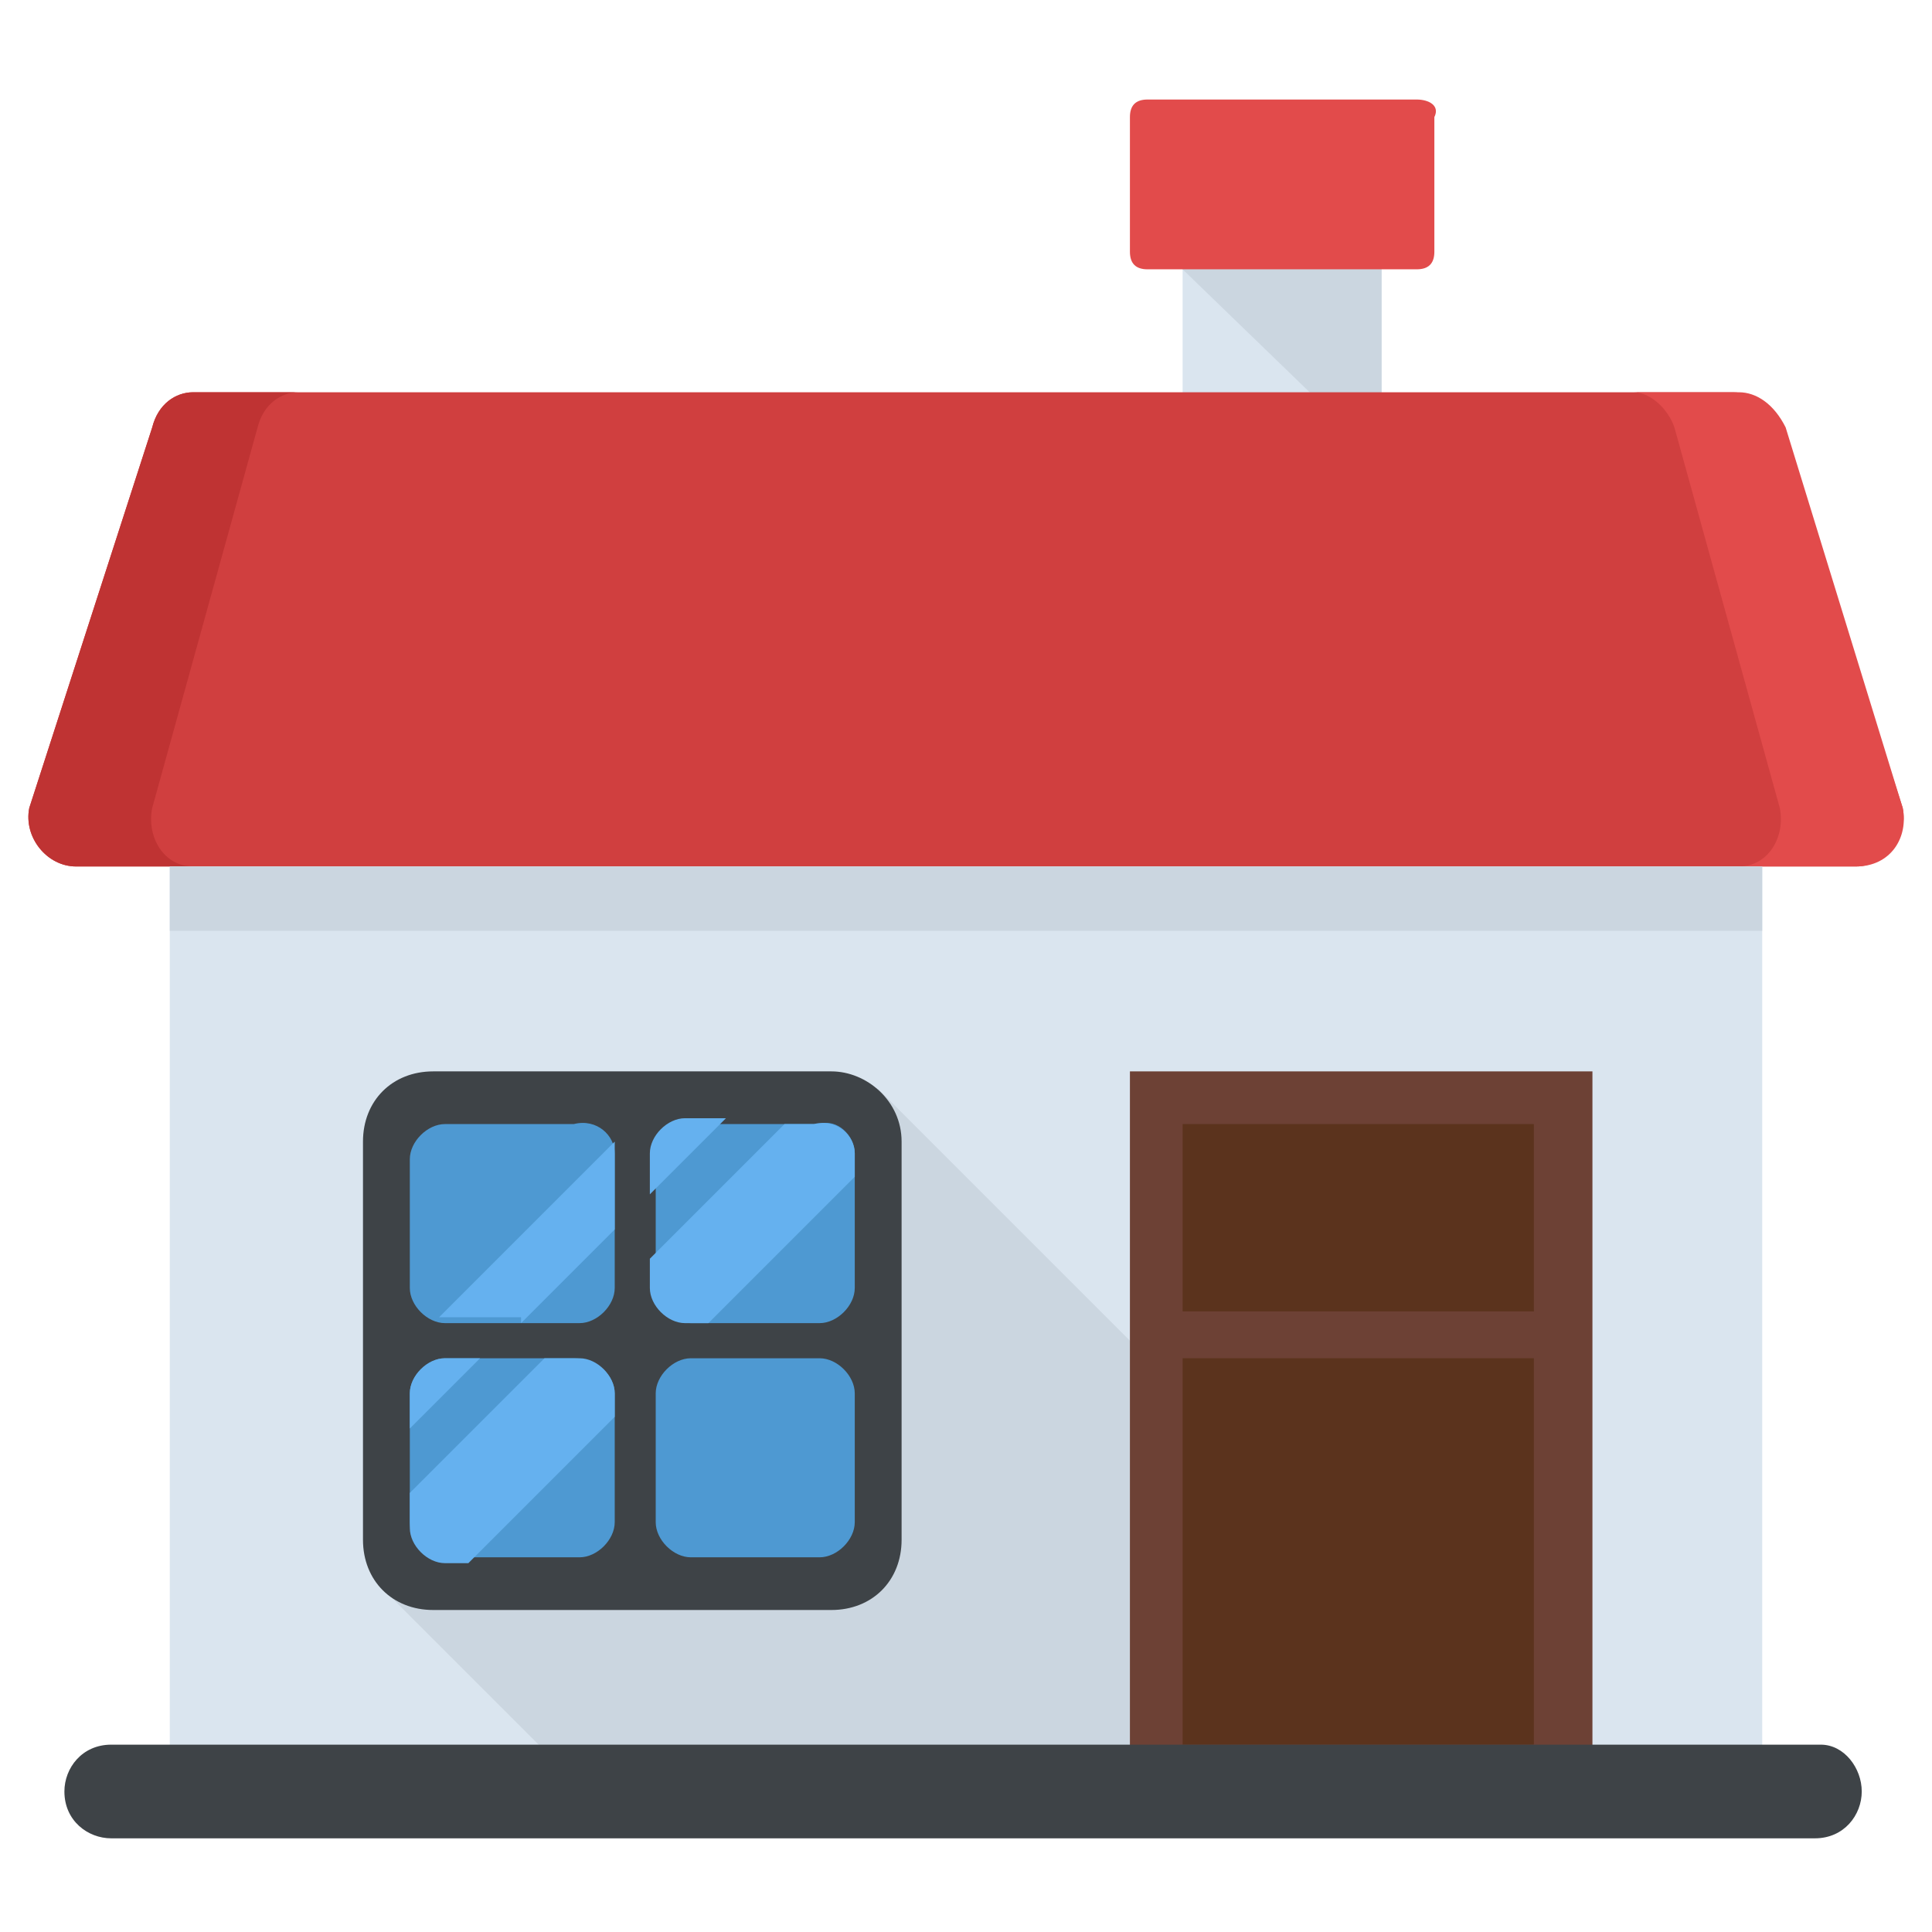 <?xml version="1.0" encoding="utf-8"?>
<!-- Generator: Adobe Illustrator 21.1.0, SVG Export Plug-In . SVG Version: 6.00 Build 0)  -->
<svg version="1.1" id="Layer_1" xmlns="http://www.w3.org/2000/svg" xmlns:xlink="http://www.w3.org/1999/xlink" x="0px" y="0px"
	 viewBox="0 0 33 33" style="enable-background:new 0 0 33 33;" xml:space="preserve">
<style type="text/css">
	.st0{fill:#DAE5EF;}
	.st1{fill:#CBD6E0;}
	.st2{fill:#D03F3F;}
	.st3{fill:#BF3333;}
	.st4{fill:#E24B4B;}
	.st5{fill:#6D4135;}
	.st6{fill:#5B331D;}
	.st7{fill:#3E4347;}
	.st8{fill:#4E99D2;}
	.st9{fill:#65B1EF;}
	.st10{fill:#FFDC97;}
	.st11{fill:#FFCD7D;}
	.st12{fill:#FFE9AB;}
	.st13{fill:#31373A;}
	.st14{fill:#8CC63E;}
	.st15{fill:#FFD93B;}
	.st16{fill:#F4C534;}
	.st17{fill:#59A5E0;}
	.st18{fill:#DEE4E9;}
	.st19{fill:#D3D9DD;}
	.st20{fill:#FFFFFF;}
	.st21{fill:#2AB4CD;}
	.st22{fill:#1DA9BF;}
	.st23{fill:#E9EFF4;}
	.st24{fill:#7FB239;}
	.st25{fill:#719D34;}
	.st26{opacity:0.5;}
	.st27{fill:#BBC7D1;}
	.st28{fill:#E84D88;}
	.st29{fill:#D23F77;}
	.st30{fill:#633B2A;}
	.st31{fill:#E9B02C;}
	.st32{fill:#38C0DC;}
	.st33{fill:#45CBEA;}
	.st34{fill:#5A5F63;}
	.st35{fill:#E18823;}
	.st36{fill:#CF7519;}
	.st37{fill:#428DC3;}
	.st38{fill:#8D9BA3;}
	.st39{fill:#7B8B92;}
	.st40{fill:#ACB9C1;}
	.st41{fill:#846144;}
	.st42{fill:#7A5B44;}
	.st43{fill:#6B503B;}
	.st44{fill:#F29A2E;}
	.st45{fill:#728389;}
	.st46{fill:#FFD68D;}
	.st47{fill:#8F6D52;}
	.st48{fill:#84939A;}
	.st49{opacity:0.1;}
	.st50{fill:#89664C;}
	.st51{opacity:0.15;}
	.st52{fill:#DE9C25;}
	.st53{fill:#2AB4CD;stroke:#FFFFFF;stroke-width:0.5;stroke-linecap:round;stroke-linejoin:round;stroke-miterlimit:10;}
	.st54{fill:#FC97B2;}
	.st55{fill:#E88EA7;}
	.st56{opacity:0.2;}
	.st57{fill:#BB3166;}
	.st58{opacity:0.35;}
	.st59{opacity:0.6;}
	.st60{fill:#F9D087;}
	.st61{fill:#A5856D;}
	.st62{fill:#5C4533;}
	.st63{fill:#9A795F;}
	.st64{fill:#512A1B;}
	.st65{fill:#492418;}
	.st66{fill:#BE630E;}
	.st67{fill:none;}
	.st68{opacity:0.5;fill:#E18823;}
	.st69{opacity:0.1;fill:#FFFFFF;}
	.st70{fill:#FCCB7C;}
	.st71{opacity:0.15;fill:#FFFFFF;}
	.st72{opacity:0.2;fill:#FFFFFF;}
	.st73{opacity:0.5;fill:#CBD6E0;}
</style>
<g>
	<g>
		<g>
			<g>
				<rect x="20.2" y="4" class="st0" width="3.3" height="3.6"/>
			</g>
			<polygon class="st1" points="23.6,4 20.2,4 20.2,4.6 23.3,7.6 23.6,7.6 			"/>
			<g>
				<path class="st2" d="M31.7,14.8H1.3c-0.5,0-0.9-0.5-0.8-1l2.1-6.5C2.7,6.9,3,6.7,3.3,6.7h26.3c0.3,0,0.7,0.2,0.8,0.6l2.1,6.5
					C32.6,14.3,32.2,14.8,31.7,14.8z"/>
			</g>
			<g>
				<path class="st3" d="M3.3,6.7h1.8c-0.3,0-0.6,0.2-0.7,0.6l-1.8,6.5c-0.1,0.5,0.2,1,0.7,1H1.3c-0.5,0-0.9-0.5-0.8-1l2.1-6.5
					C2.7,6.9,3,6.7,3.3,6.7z"/>
				<path class="st4" d="M31.7,14.8h-2c0.5,0,0.8-0.5,0.7-1l-1.8-6.5c-0.1-0.3-0.4-0.6-0.7-0.6h1.8c0.3,0,0.6,0.2,0.8,0.6l2,6.5
					C32.6,14.3,32.3,14.8,31.7,14.8z"/>
			</g>
			<g>
				<rect x="2.9" y="14.8" class="st0" width="27.2" height="15.4"/>
			</g>
			<g>
				<rect x="2.9" y="14.8" class="st1" width="27.2" height="1.1"/>
			</g>
			<g>
				<polygon class="st1" points="19.7,23.3 15,18.6 6.5,27.1 9.6,30.2 19.7,30.2 				"/>
			</g>
			<g>
				<g>
					<g>
						<rect x="19.3" y="18.3" class="st5" width="7.9" height="11.7"/>
					</g>
				</g>
				<g>
					<rect x="20.2" y="19.2" class="st6" width="6" height="3.2"/>
					<rect x="20.2" y="23.2" class="st6" width="6" height="6.6"/>
				</g>
			</g>
			<g>
				<path class="st7" d="M31.8,30.6c0,0.4-0.3,0.8-0.8,0.8H1.9c-0.4,0-0.8-0.3-0.8-0.8c0-0.4,0.3-0.8,0.8-0.8h29.2
					C31.5,29.8,31.8,30.2,31.8,30.6z"/>
			</g>
			<g>
				<path class="st4" d="M24.2,1.7h-4.6c-0.2,0-0.3,0.1-0.3,0.3v2.3c0,0.2,0.1,0.3,0.3,0.3h4.6c0.2,0,0.3-0.1,0.3-0.3V2
					C24.6,1.8,24.4,1.7,24.2,1.7z"/>
			</g>
		</g>
	</g>
	<g>
		<g>
			<g>
				<path class="st7" d="M15.4,19.5v6.8c0,0.7-0.5,1.2-1.2,1.2H7.4c-0.7,0-1.2-0.5-1.2-1.2v-6.8c0-0.7,0.5-1.2,1.2-1.2h6.8
					C14.8,18.3,15.4,18.8,15.4,19.5z"/>
			</g>
			<g>
				<g>
					<g>
						<path class="st8" d="M10.5,19.7V22c0,0.3-0.3,0.6-0.6,0.6H7.6C7.3,22.6,7,22.3,7,22v-2.2c0-0.3,0.3-0.6,0.6-0.6h2.2
							C10.2,19.1,10.5,19.4,10.5,19.7z"/>
					</g>
					<g>
						<path class="st8" d="M14.6,19.7V22c0,0.3-0.3,0.6-0.6,0.6h-2.2c-0.3,0-0.6-0.3-0.6-0.6v-2.2c0-0.3,0.3-0.6,0.6-0.6h2.2
							C14.3,19.1,14.6,19.4,14.6,19.7z"/>
					</g>
				</g>
				<g>
					<g>
						<path class="st8" d="M10.5,23.8v2.2c0,0.3-0.3,0.6-0.6,0.6H7.6c-0.3,0-0.6-0.3-0.6-0.6v-2.2c0-0.3,0.3-0.6,0.6-0.6h2.2
							C10.2,23.2,10.5,23.5,10.5,23.8z"/>
					</g>
					<g>
						<path class="st8" d="M14.6,23.8v2.2c0,0.3-0.3,0.6-0.6,0.6h-2.2c-0.3,0-0.6-0.3-0.6-0.6v-2.2c0-0.3,0.3-0.6,0.6-0.6h2.2
							C14.3,23.2,14.6,23.5,14.6,23.8z"/>
					</g>
				</g>
			</g>
		</g>
		<g>
			<path class="st9" d="M8.9,22.6l1.6-1.6v-1.3c0-0.1,0-0.1,0-0.2l-3,3c0.1,0,0.1,0,0.2,0H8.9z"/>
			<path class="st9" d="M11.1,19.7v0.7l1.3-1.3h-0.7C11.4,19.1,11.1,19.4,11.1,19.7z"/>
			<path class="st9" d="M7.6,23.2c-0.3,0-0.6,0.3-0.6,0.6v0.6l1.2-1.2H7.6z"/>
			<path class="st9" d="M14.6,19.7v0.4l-2.5,2.5h-0.4c-0.3,0-0.6-0.3-0.6-0.6v-0.5l2.3-2.3h0.5C14.3,19.1,14.6,19.4,14.6,19.7z"/>
			<path class="st9" d="M10.5,23.8v0.4L8,26.7H7.6c-0.3,0-0.6-0.3-0.6-0.6v-0.6l2.3-2.3h0.6C10.2,23.2,10.5,23.5,10.5,23.8z"/>
		</g>
	</g>
</g>
</svg>
